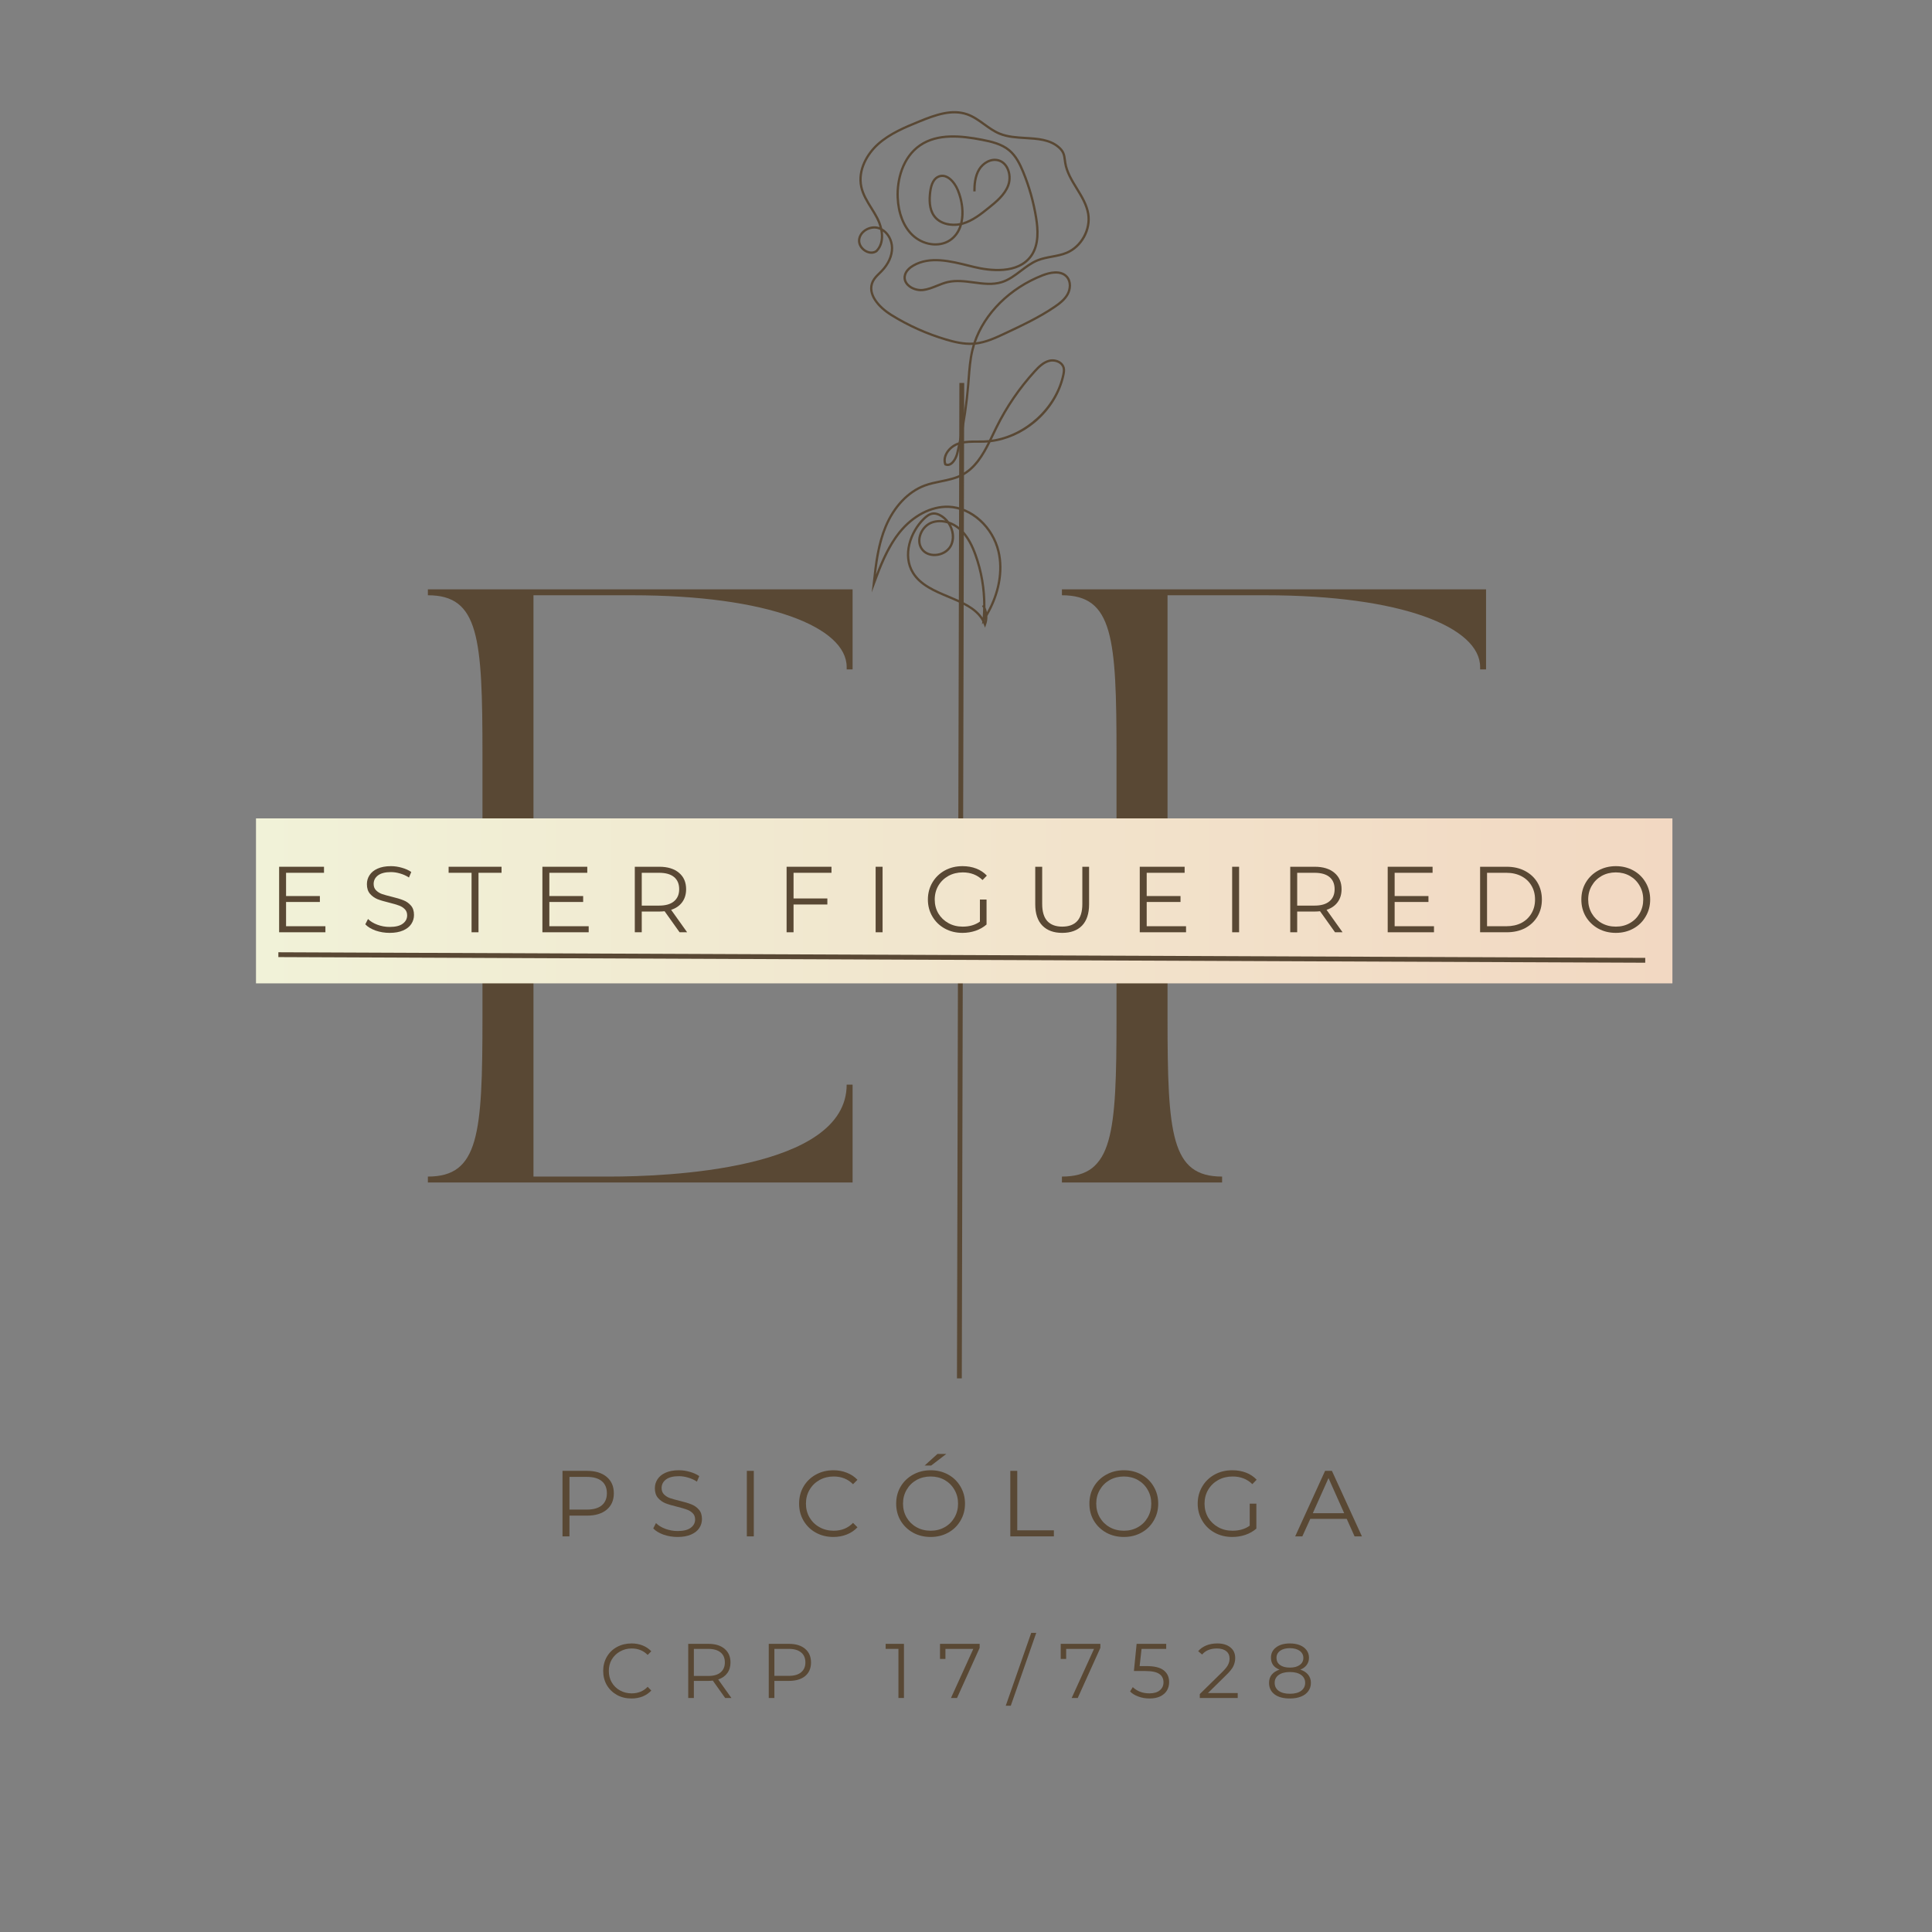<svg width="400" height="400" viewBox="0 0 400 400" fill="none" xmlns="http://www.w3.org/2000/svg">
<rect x="0" y="0" width="400" height="400" fill="#808080" stroke="none"/>
<path d="M198.63 285.38L199.13 79.281" stroke="#594834"/>
<path d="M88.586 123.243C99.148 123.243 99.888 131.962 99.888 156.16V210.686C99.888 234.878 99.148 243.597 88.586 243.597V244.826H176.518V224.561H175.294C175.294 242.248 137.836 243.597 126.169 243.597H110.45V178.019C112.414 175.441 115.482 173.597 119.044 173.717C127.763 173.967 134.028 184.524 149.013 184.524C158.711 184.524 164.732 178.264 164.732 171.019H163.502C163.502 175.316 159.08 178.019 154.414 178.019C143.607 178.019 136.851 170.404 124.695 170.404C119.044 170.404 114.133 172.493 110.45 176.05V123.243H130.836C159.08 123.243 175.294 129.878 175.294 138.102V138.597H176.518V122.014H88.586V123.243Z" fill="#594834"/>
<path d="M219.86 243.597V244.826H253.022V243.597C242.459 243.597 241.725 234.878 241.725 210.686V184.524C241.725 178.753 243.933 173.717 250.319 173.717C259.037 173.717 265.303 184.524 280.287 184.524C289.985 184.524 296.006 178.264 296.006 171.019H294.777C294.777 175.316 290.355 178.019 285.688 178.019C274.881 178.019 268.126 170.404 255.97 170.404C248.6 170.404 243.194 174.331 241.725 177.649V123.243H261.985C290.23 123.243 306.444 129.878 306.444 138.102V138.597H307.673V122.014H219.86V123.243C230.423 123.243 231.162 131.962 231.162 156.16V210.686C231.162 234.878 230.423 243.597 219.86 243.597Z" fill="#594834"/>
<path d="M53 169.438H346.255V203.594H53V169.438Z" fill="url(#paint0_linear_32_280)"/>
<path d="M130.737 351.654C129.623 351.654 128.623 351.415 127.737 350.925C126.847 350.425 126.144 349.748 125.633 348.883C125.133 348.008 124.883 347.029 124.883 345.946C124.883 344.878 125.133 343.904 125.633 343.029C126.144 342.154 126.847 341.477 127.737 340.987C128.639 340.503 129.644 340.258 130.758 340.258C131.592 340.258 132.352 340.399 133.05 340.675C133.758 340.956 134.352 341.357 134.842 341.883L134.092 342.633C133.217 341.748 132.112 341.3 130.779 341.3C129.904 341.3 129.097 341.508 128.362 341.925C127.639 342.331 127.071 342.883 126.654 343.592C126.248 344.29 126.05 345.071 126.05 345.946C126.05 346.821 126.248 347.612 126.654 348.321C127.071 349.029 127.639 349.586 128.362 349.987C129.097 350.394 129.904 350.592 130.779 350.592C132.123 350.592 133.227 350.144 134.092 349.237L134.842 350.008C134.352 350.54 133.758 350.946 133.05 351.237C132.342 351.519 131.571 351.654 130.737 351.654Z" fill="#594834"/>
<path d="M150.137 351.55L147.575 347.946C147.283 347.988 146.981 348.008 146.679 348.008H143.658V351.55H142.491V340.342H146.679C148.106 340.342 149.226 340.691 150.033 341.383C150.835 342.066 151.241 343.003 151.241 344.196C151.241 345.071 151.017 345.811 150.575 346.404C150.142 347.003 149.517 347.441 148.7 347.717L151.429 351.55H150.137ZM146.637 346.988C147.746 346.988 148.595 346.748 149.179 346.258C149.773 345.758 150.075 345.071 150.075 344.196C150.075 343.279 149.773 342.587 149.179 342.113C148.595 341.628 147.746 341.383 146.637 341.383H143.658V346.988H146.637Z" fill="#594834"/>
<path d="M163.351 340.342C164.778 340.342 165.898 340.691 166.705 341.383C167.507 342.066 167.913 343.003 167.913 344.196C167.913 345.394 167.507 346.331 166.705 347.008C165.898 347.675 164.778 348.008 163.351 348.008H160.33V351.55H159.163V340.342H163.351ZM163.309 346.967C164.419 346.967 165.267 346.727 165.851 346.238C166.445 345.753 166.747 345.071 166.747 344.196C166.747 343.279 166.445 342.587 165.851 342.113C165.267 341.628 164.419 341.383 163.309 341.383H160.33V346.967H163.309Z" fill="#594834"/>
<path d="M187.155 340.342V351.55H186.01V341.383H183.364V340.342H187.155Z" fill="#594834"/>
<path d="M202.827 340.342V341.175L198.14 351.55H196.89L201.515 341.383H195.744V343.467H194.619V340.342H202.827Z" fill="#594834"/>
<path d="M213.501 338.071H214.543L209.272 353.154H208.23L213.501 338.071Z" fill="#594834"/>
<path d="M227.819 340.342V341.175L223.132 351.55H221.882L226.507 341.383H220.736V343.467H219.611V340.342H227.819Z" fill="#594834"/>
<path d="M237.389 344.946C239.014 344.946 240.191 345.238 240.931 345.821C241.681 346.404 242.056 347.217 242.056 348.258C242.056 348.915 241.899 349.498 241.597 350.008C241.29 350.508 240.832 350.915 240.222 351.217C239.608 351.508 238.868 351.654 237.993 351.654C237.186 351.654 236.42 351.524 235.701 351.258C234.977 350.998 234.399 350.644 233.972 350.196L234.535 349.3C234.91 349.675 235.394 349.988 235.993 350.238C236.602 350.477 237.264 350.592 237.972 350.592C238.899 350.592 239.618 350.383 240.118 349.967C240.629 349.55 240.889 348.998 240.889 348.3C240.889 347.54 240.597 346.962 240.014 346.571C239.441 346.17 238.483 345.967 237.139 345.967H234.764L235.326 340.342H241.451V341.383H236.347L235.951 344.946H237.389Z" fill="#594834"/>
<path d="M256.257 350.529V351.55H248.403V350.737L253.049 346.175C253.643 345.592 254.049 345.092 254.257 344.675C254.466 344.258 254.57 343.836 254.57 343.404C254.57 342.737 254.341 342.227 253.882 341.862C253.424 341.487 252.778 341.3 251.945 341.3C250.622 341.3 249.601 341.717 248.882 342.55L248.07 341.862C248.497 341.352 249.054 340.956 249.736 340.675C250.414 340.399 251.179 340.258 252.028 340.258C253.164 340.258 254.07 340.529 254.736 341.071C255.403 341.602 255.736 342.336 255.736 343.279C255.736 343.852 255.611 344.404 255.361 344.946C255.111 345.477 254.622 346.086 253.903 346.779L250.091 350.529H256.257Z" fill="#594834"/>
<path d="M269.22 345.675C269.928 345.915 270.47 346.269 270.845 346.737C271.22 347.211 271.408 347.774 271.408 348.425C271.408 349.081 271.225 349.649 270.866 350.133C270.517 350.623 270.017 350.998 269.366 351.258C268.71 351.524 267.939 351.654 267.053 351.654C265.705 351.654 264.647 351.373 263.887 350.8C263.121 350.217 262.741 349.425 262.741 348.425C262.741 347.758 262.918 347.196 263.283 346.737C263.658 346.269 264.199 345.915 264.908 345.675C264.324 345.456 263.876 345.133 263.574 344.717C263.283 344.29 263.137 343.79 263.137 343.217C263.137 342.316 263.491 341.602 264.199 341.071C264.908 340.529 265.856 340.258 267.053 340.258C267.845 340.258 268.533 340.378 269.116 340.612C269.71 340.852 270.178 341.196 270.512 341.654C270.845 342.102 271.012 342.623 271.012 343.217C271.012 343.79 270.85 344.29 270.533 344.717C270.225 345.133 269.788 345.456 269.22 345.675ZM264.283 343.237C264.283 343.862 264.522 344.357 265.012 344.717C265.512 345.081 266.189 345.258 267.053 345.258C267.913 345.258 268.595 345.081 269.095 344.717C269.595 344.357 269.845 343.873 269.845 343.258C269.845 342.633 269.585 342.144 269.074 341.779C268.574 341.42 267.897 341.237 267.053 341.237C266.205 341.237 265.533 341.42 265.033 341.779C264.533 342.144 264.283 342.628 264.283 343.237ZM267.053 350.675C268.053 350.675 268.83 350.477 269.387 350.071C269.939 349.654 270.22 349.102 270.22 348.404C270.22 347.727 269.939 347.185 269.387 346.779C268.83 346.378 268.053 346.175 267.053 346.175C266.08 346.175 265.309 346.378 264.741 346.779C264.184 347.185 263.908 347.727 263.908 348.404C263.908 349.112 264.184 349.67 264.741 350.071C265.293 350.477 266.064 350.675 267.053 350.675Z" fill="#594834"/>
<path d="M67.373 191.766V193.016H57.79V179.453H67.082V180.703H59.227V185.516H66.227V186.745H59.227V191.766H67.373Z" fill="#594834"/>
<path d="M80.671 193.141C79.655 193.141 78.681 192.984 77.754 192.661C76.838 192.328 76.129 191.901 75.629 191.37L76.192 190.266C76.676 190.755 77.322 191.151 78.129 191.453C78.947 191.76 79.796 191.911 80.671 191.911C81.879 191.911 82.78 191.693 83.379 191.245C83.989 190.802 84.296 190.224 84.296 189.516C84.296 188.974 84.129 188.547 83.796 188.224C83.473 187.891 83.072 187.641 82.588 187.474C82.114 187.297 81.452 187.099 80.609 186.891C79.577 186.641 78.76 186.401 78.15 186.161C77.551 185.911 77.036 185.547 76.609 185.057C76.176 184.557 75.963 183.891 75.963 183.057C75.963 182.38 76.14 181.76 76.504 181.203C76.864 180.635 77.411 180.182 78.15 179.849C78.9 179.505 79.827 179.328 80.942 179.328C81.718 179.328 82.473 179.443 83.213 179.661C83.963 179.87 84.609 180.161 85.15 180.536L84.671 181.682C84.098 181.307 83.489 181.031 82.838 180.849C82.197 180.656 81.567 180.557 80.942 180.557C79.76 180.557 78.864 180.786 78.254 181.245C77.655 181.703 77.359 182.297 77.359 183.016C77.359 183.557 77.525 183.995 77.859 184.328C78.192 184.661 78.598 184.922 79.088 185.099C79.588 185.266 80.26 185.453 81.109 185.661C82.109 185.901 82.911 186.141 83.525 186.391C84.135 186.63 84.65 186.99 85.067 187.474C85.494 187.948 85.713 188.599 85.713 189.432C85.713 190.115 85.525 190.74 85.15 191.307C84.786 191.865 84.223 192.307 83.463 192.641C82.697 192.974 81.765 193.141 80.671 193.141Z" fill="#594834"/>
<path d="M97.632 180.703H92.882V179.453H103.84V180.703H99.069V193.016H97.632V180.703Z" fill="#594834"/>
<path d="M121.882 191.766V193.016H112.298V179.453H121.59V180.703H113.736V185.516H120.736V186.745H113.736V191.766H121.882Z" fill="#594834"/>
<path d="M140.7 193.016L137.596 188.661C137.247 188.703 136.888 188.724 136.513 188.724H132.867V193.016H131.429V179.453H136.513C138.231 179.453 139.586 179.87 140.575 180.703C141.56 181.526 142.054 182.656 142.054 184.099C142.054 185.156 141.783 186.052 141.242 186.786C140.7 187.526 139.935 188.052 138.95 188.37L142.263 193.016H140.7ZM136.471 187.495C137.815 187.495 138.846 187.198 139.554 186.599C140.263 186.005 140.617 185.172 140.617 184.099C140.617 183.005 140.263 182.161 139.554 181.578C138.846 180.995 137.815 180.703 136.471 180.703H132.867V187.495H136.471Z" fill="#594834"/>
<path d="M340.63 198.82L57.633 197.655" stroke="#594834"/>
<path d="M164.295 180.703V186.016H171.295V187.266H164.295V193.016H162.857V179.453H172.149V180.703H164.295Z" fill="#594834"/>
<path d="M181.292 179.453H182.729V193.016H181.292V179.453Z" fill="#594834"/>
<path d="M202.88 186.245H204.255V191.411C203.614 191.969 202.859 192.401 201.984 192.703C201.12 192.995 200.219 193.141 199.276 193.141C197.911 193.141 196.693 192.844 195.609 192.245C194.526 191.651 193.672 190.823 193.047 189.766C192.422 188.714 192.109 187.536 192.109 186.245C192.109 184.943 192.422 183.76 193.047 182.703C193.672 181.651 194.526 180.823 195.609 180.224C196.693 179.63 197.911 179.328 199.276 179.328C200.318 179.328 201.266 179.495 202.13 179.828C202.989 180.161 203.719 180.651 204.318 181.286L203.422 182.203C202.349 181.151 200.989 180.62 199.338 180.62C198.239 180.62 197.245 180.865 196.359 181.349C195.484 181.839 194.786 182.51 194.276 183.37C193.776 184.219 193.526 185.177 193.526 186.245C193.526 187.302 193.776 188.26 194.276 189.12C194.786 189.969 195.484 190.635 196.359 191.12C197.234 191.609 198.219 191.849 199.318 191.849C200.719 191.849 201.906 191.505 202.88 190.807V186.245Z" fill="#594834"/>
<path d="M219.92 193.141C218.17 193.141 216.8 192.641 215.816 191.641C214.826 190.63 214.337 189.156 214.337 187.224V179.453H215.774V187.161C215.774 188.745 216.129 189.927 216.837 190.703C217.556 191.469 218.587 191.849 219.92 191.849C221.28 191.849 222.316 191.469 223.024 190.703C223.733 189.927 224.087 188.745 224.087 187.161V179.453H225.483V187.224C225.483 189.156 224.993 190.63 224.024 191.641C223.05 192.641 221.681 193.141 219.92 193.141Z" fill="#594834"/>
<path d="M245.557 191.766V193.016H235.974V179.453H245.266V180.703H237.412V185.516H244.412V186.745H237.412V191.766H245.557Z" fill="#594834"/>
<path d="M255.105 179.453H256.543V193.016H255.105V179.453Z" fill="#594834"/>
<path d="M276.402 193.016L273.298 188.661C272.949 188.703 272.589 188.724 272.214 188.724H268.569V193.016H267.131V179.453H272.214C273.933 179.453 275.287 179.87 276.277 180.703C277.261 181.526 277.756 182.656 277.756 184.099C277.756 185.156 277.485 186.052 276.944 186.786C276.402 187.526 275.636 188.052 274.652 188.37L277.964 193.016H276.402ZM272.173 187.495C273.517 187.495 274.548 187.198 275.256 186.599C275.964 186.005 276.319 185.172 276.319 184.099C276.319 183.005 275.964 182.161 275.256 181.578C274.548 180.995 273.517 180.703 272.173 180.703H268.569V187.495H272.173Z" fill="#594834"/>
<path d="M296.891 191.766V193.016H287.308V179.453H296.599V180.703H288.745V185.516H295.745V186.745H288.745V191.766H296.891Z" fill="#594834"/>
<path d="M306.439 179.453H311.959C313.386 179.453 314.652 179.745 315.751 180.328C316.845 180.901 317.699 181.698 318.314 182.724C318.923 183.755 319.23 184.927 319.23 186.245C319.23 187.552 318.923 188.719 318.314 189.745C317.699 190.776 316.845 191.578 315.751 192.161C314.652 192.734 313.386 193.016 311.959 193.016H306.439V179.453ZM311.876 191.766C313.069 191.766 314.11 191.536 315.001 191.078C315.886 190.609 316.574 189.953 317.064 189.12C317.564 188.286 317.814 187.328 317.814 186.245C317.814 185.151 317.564 184.182 317.064 183.349C316.574 182.516 315.886 181.87 315.001 181.411C314.11 180.943 313.069 180.703 311.876 180.703H307.876V191.766H311.876Z" fill="#594834"/>
<path d="M334.546 193.141C333.197 193.141 331.974 192.844 330.88 192.245C329.796 191.635 328.942 190.807 328.317 189.766C327.703 188.714 327.401 187.536 327.401 186.245C327.401 184.943 327.703 183.766 328.317 182.724C328.942 181.672 329.796 180.844 330.88 180.245C331.974 179.635 333.197 179.328 334.546 179.328C335.88 179.328 337.088 179.63 338.171 180.224C339.255 180.823 340.099 181.651 340.713 182.703C341.338 183.76 341.651 184.943 341.651 186.245C341.651 187.536 341.338 188.714 340.713 189.766C340.099 190.823 339.255 191.651 338.171 192.245C337.088 192.844 335.88 193.141 334.546 193.141ZM334.546 191.849C335.614 191.849 336.578 191.609 337.442 191.12C338.302 190.635 338.974 189.969 339.463 189.12C339.963 188.26 340.213 187.302 340.213 186.245C340.213 185.177 339.963 184.219 339.463 183.37C338.974 182.51 338.302 181.839 337.442 181.349C336.578 180.865 335.614 180.62 334.546 180.62C333.463 180.62 332.484 180.865 331.609 181.349C330.744 181.839 330.067 182.51 329.567 183.37C329.067 184.219 328.817 185.177 328.817 186.245C328.817 187.302 329.067 188.26 329.567 189.12C330.067 189.969 330.744 190.635 331.609 191.12C332.484 191.609 333.463 191.849 334.546 191.849Z" fill="#594834"/>
<path d="M121.545 304.525C123.264 304.525 124.618 304.941 125.608 305.775C126.592 306.598 127.087 307.728 127.087 309.17C127.087 310.618 126.592 311.749 125.608 312.566C124.618 313.389 123.264 313.795 121.545 313.795H117.899V318.087H116.462V304.525H121.545ZM121.504 312.545C122.847 312.545 123.879 312.254 124.587 311.67C125.295 311.077 125.649 310.243 125.649 309.17C125.649 308.077 125.295 307.233 124.587 306.65C123.879 306.066 122.847 305.775 121.504 305.775H117.899V312.545H121.504Z" fill="#594834"/>
<path d="M140.291 318.212C139.276 318.212 138.302 318.056 137.375 317.733C136.458 317.4 135.75 316.973 135.25 316.441L135.812 315.337C136.297 315.827 136.942 316.223 137.75 316.525C138.567 316.832 139.416 316.983 140.291 316.983C141.5 316.983 142.401 316.764 143 316.316C143.609 315.874 143.916 315.295 143.916 314.587C143.916 314.045 143.75 313.618 143.416 313.295C143.094 312.962 142.692 312.712 142.208 312.545C141.734 312.368 141.073 312.17 140.229 311.962C139.198 311.712 138.38 311.473 137.771 311.233C137.172 310.983 136.656 310.618 136.229 310.129C135.797 309.629 135.583 308.962 135.583 308.129C135.583 307.452 135.76 306.832 136.125 306.275C136.484 305.707 137.031 305.254 137.771 304.92C138.521 304.577 139.448 304.4 140.562 304.4C141.338 304.4 142.094 304.514 142.833 304.733C143.583 304.941 144.229 305.233 144.771 305.608L144.291 306.754C143.719 306.379 143.109 306.103 142.458 305.92C141.817 305.728 141.187 305.629 140.562 305.629C139.38 305.629 138.484 305.858 137.875 306.316C137.276 306.775 136.979 307.368 136.979 308.087C136.979 308.629 137.146 309.066 137.479 309.4C137.812 309.733 138.219 309.993 138.708 310.17C139.208 310.337 139.88 310.525 140.729 310.733C141.729 310.973 142.531 311.212 143.146 311.462C143.755 311.702 144.271 312.061 144.687 312.545C145.114 313.019 145.333 313.67 145.333 314.504C145.333 315.186 145.146 315.811 144.771 316.379C144.406 316.936 143.844 317.379 143.083 317.712C142.317 318.045 141.385 318.212 140.291 318.212Z" fill="#594834"/>
<path d="M154.627 304.525H156.065V318.087H154.627V304.525Z" fill="#594834"/>
<path d="M172.549 318.212C171.2 318.212 169.986 317.915 168.903 317.316C167.83 316.723 166.986 315.894 166.361 314.837C165.747 313.785 165.445 312.608 165.445 311.316C165.445 310.014 165.747 308.832 166.361 307.775C166.986 306.723 167.841 305.894 168.924 305.295C170.007 304.702 171.221 304.4 172.57 304.4C173.57 304.4 174.492 304.577 175.341 304.92C176.2 305.254 176.929 305.743 177.528 306.379L176.611 307.295C175.554 306.228 174.221 305.691 172.611 305.691C171.528 305.691 170.549 305.936 169.674 306.42C168.799 306.91 168.111 307.582 167.611 308.441C167.111 309.29 166.861 310.249 166.861 311.316C166.861 312.374 167.111 313.332 167.611 314.191C168.111 315.04 168.799 315.707 169.674 316.191C170.549 316.681 171.528 316.92 172.611 316.92C174.236 316.92 175.57 316.379 176.611 315.295L177.528 316.212C176.929 316.853 176.2 317.348 175.341 317.691C174.476 318.04 173.549 318.212 172.549 318.212Z" fill="#594834"/>
<path d="M192.69 318.212C191.341 318.212 190.117 317.915 189.023 317.316C187.94 316.707 187.085 315.879 186.46 314.837C185.846 313.785 185.544 312.608 185.544 311.316C185.544 310.014 185.846 308.837 186.46 307.795C187.085 306.743 187.94 305.915 189.023 305.316C190.117 304.707 191.341 304.4 192.69 304.4C194.023 304.4 195.231 304.702 196.315 305.295C197.398 305.894 198.242 306.723 198.856 307.775C199.481 308.832 199.794 310.014 199.794 311.316C199.794 312.608 199.481 313.785 198.856 314.837C198.242 315.894 197.398 316.723 196.315 317.316C195.231 317.915 194.023 318.212 192.69 318.212ZM192.69 316.92C193.757 316.92 194.721 316.681 195.585 316.191C196.445 315.707 197.117 315.04 197.606 314.191C198.106 313.332 198.356 312.374 198.356 311.316C198.356 310.249 198.106 309.29 197.606 308.441C197.117 307.582 196.445 306.91 195.585 306.42C194.721 305.936 193.757 305.691 192.69 305.691C191.606 305.691 190.627 305.936 189.752 306.42C188.887 306.91 188.21 307.582 187.71 308.441C187.21 309.29 186.96 310.249 186.96 311.316C186.96 312.374 187.21 313.332 187.71 314.191C188.21 315.04 188.887 315.707 189.752 316.191C190.627 316.681 191.606 316.92 192.69 316.92ZM194.085 301.025H195.919L192.794 303.42H191.44L194.085 301.025Z" fill="#594834"/>
<path d="M209.174 304.525H210.612V316.837H218.195V318.087H209.174V304.525Z" fill="#594834"/>
<path d="M232.694 318.212C231.345 318.212 230.121 317.915 229.027 317.316C227.944 316.707 227.09 315.879 226.465 314.837C225.85 313.785 225.548 312.608 225.548 311.316C225.548 310.014 225.85 308.837 226.465 307.795C227.09 306.743 227.944 305.915 229.027 305.316C230.121 304.707 231.345 304.4 232.694 304.4C234.027 304.4 235.235 304.702 236.319 305.295C237.402 305.894 238.246 306.723 238.86 307.775C239.485 308.832 239.798 310.014 239.798 311.316C239.798 312.608 239.485 313.785 238.86 314.837C238.246 315.894 237.402 316.723 236.319 317.316C235.235 317.915 234.027 318.212 232.694 318.212ZM232.694 316.92C233.762 316.92 234.725 316.681 235.59 316.191C236.449 315.707 237.121 315.04 237.61 314.191C238.11 313.332 238.36 312.374 238.36 311.316C238.36 310.249 238.11 309.29 237.61 308.441C237.121 307.582 236.449 306.91 235.59 306.42C234.725 305.936 233.762 305.691 232.694 305.691C231.61 305.691 230.631 305.936 229.756 306.42C228.892 306.91 228.215 307.582 227.715 308.441C227.215 309.29 226.965 310.249 226.965 311.316C226.965 312.374 227.215 313.332 227.715 314.191C228.215 315.04 228.892 315.707 229.756 316.191C230.631 316.681 231.61 316.92 232.694 316.92Z" fill="#594834"/>
<path d="M258.741 311.316H260.116V316.483C259.475 317.04 258.72 317.473 257.845 317.775C256.981 318.066 256.079 318.212 255.137 318.212C253.772 318.212 252.553 317.915 251.47 317.316C250.387 316.723 249.533 315.894 248.908 314.837C248.283 313.785 247.97 312.608 247.97 311.316C247.97 310.014 248.283 308.832 248.908 307.775C249.533 306.723 250.387 305.894 251.47 305.295C252.553 304.702 253.772 304.4 255.137 304.4C256.178 304.4 257.126 304.566 257.991 304.9C258.85 305.233 259.579 305.723 260.178 306.358L259.283 307.275C258.21 306.223 256.85 305.691 255.199 305.691C254.1 305.691 253.106 305.936 252.22 306.42C251.345 306.91 250.647 307.582 250.137 308.441C249.637 309.29 249.387 310.249 249.387 311.316C249.387 312.374 249.637 313.332 250.137 314.191C250.647 315.04 251.345 315.707 252.22 316.191C253.095 316.681 254.079 316.92 255.178 316.92C256.579 316.92 257.767 316.577 258.741 315.879V311.316Z" fill="#594834"/>
<path d="M278.823 314.462H271.281L269.635 318.087H268.156L274.344 304.525H275.76L281.969 318.087H280.448L278.823 314.462ZM278.302 313.295L275.052 306.025L271.802 313.295H278.302Z" fill="#594834"/>
<path d="M203.937 129.95L203.708 129.369C203.653 129.227 203.594 129.09 203.53 128.957L203.312 129.293L203.374 128.652C202.029 126.176 199.233 125.006 196.29 123.775C193.407 122.568 190.426 121.322 188.827 118.724C186.527 114.981 188.272 110.026 191.083 107.264C191.608 106.748 192.323 106.147 193.202 106.078C193.771 106.035 194.391 106.221 195.045 106.634C195.589 106.978 196.073 107.437 196.468 107.974C197.284 108.243 198.075 108.681 198.77 109.276C200.609 110.847 201.594 113.163 202.177 114.768C203.446 118.274 204.074 122.031 204.026 125.768C204.163 126.079 204.266 126.403 204.335 126.737C206.628 122.583 207.416 118.098 206.497 114.217C205.314 109.213 200.965 105.319 196.382 105.16C192.866 105.037 189.141 106.99 186.42 110.38C183.869 113.557 182.356 117.628 181.139 120.9L180.485 122.66L180.68 120.793C181.132 116.467 181.627 112.59 183.147 108.941C184.897 104.74 187.894 101.592 191.371 100.302C192.459 99.899 193.615 99.662 194.731 99.434C196.202 99.133 197.724 98.824 199.057 98.126C201.609 96.789 203.168 94.281 204.514 91.614C204.261 91.636 204.005 91.651 203.75 91.659C203.288 91.676 202.815 91.674 202.36 91.673C201.19 91.669 199.984 91.666 198.864 91.967C198.728 92.598 198.585 93.228 198.437 93.856C198.209 94.814 197.615 95.958 196.798 96.351C196.414 96.536 196.006 96.536 195.62 96.351L195.532 96.309L195.499 96.218C195.24 95.511 195.291 94.737 195.642 93.98C196.115 92.962 197.099 92.079 198.209 91.674C198.291 91.644 198.374 91.616 198.457 91.589C199.304 87.606 199.9 83.549 200.234 79.501C200.264 79.121 200.293 78.743 200.323 78.364C200.469 76.434 200.622 74.436 201.077 72.515C201.164 72.142 201.265 71.771 201.378 71.403C199.42 71.499 197.495 71.026 195.855 70.54C191.828 69.352 187.978 67.625 184.41 65.412C181.77 63.777 179.164 60.892 180.502 58.148C180.84 57.458 181.387 56.921 181.918 56.402C182.075 56.247 182.238 56.086 182.393 55.927C183.735 54.526 184.465 52.891 184.448 51.322C184.435 49.94 183.773 48.654 182.774 47.927C182.996 49.455 182.757 51.023 181.632 52.152L181.599 52.18C180.885 52.676 179.941 52.669 179.075 52.164C178.114 51.603 177.552 50.615 177.639 49.645C177.716 48.805 178.207 48.019 178.988 47.489C179.874 46.886 180.971 46.694 181.924 46.978C181.985 46.995 182.044 47.015 182.104 47.037C181.929 46.404 181.684 45.798 181.407 45.261C181.048 44.565 180.621 43.879 180.208 43.214C179.337 41.812 178.433 40.362 178.084 38.71C177.323 35.106 179.387 31.703 181.575 29.718C184.065 27.458 187.33 26.121 190.211 24.939C193.699 23.51 197.092 22.321 200.321 23.446C201.648 23.908 202.8 24.739 203.915 25.544C204.9 26.256 205.92 26.991 207.041 27.451C208.665 28.116 210.532 28.227 212.338 28.336C214.851 28.487 217.449 28.642 219.37 30.314C219.817 30.702 220.129 31.097 220.327 31.52C220.571 32.037 220.639 32.599 220.708 33.142C220.73 33.318 220.754 33.501 220.782 33.676C221.084 35.553 222.124 37.244 223.128 38.88C224.157 40.554 225.222 42.285 225.541 44.253C225.804 45.882 225.48 47.626 224.629 49.166C223.778 50.708 222.473 51.908 220.957 52.55C219.953 52.973 218.875 53.176 217.832 53.371C216.848 53.556 215.83 53.745 214.902 54.123C213.672 54.62 212.573 55.453 211.508 56.259C210.27 57.196 208.989 58.167 207.476 58.642C205.552 59.246 203.519 58.976 201.551 58.712C199.801 58.479 197.991 58.239 196.291 58.628C195.544 58.798 194.809 59.095 194.097 59.381C193.143 59.765 192.157 60.163 191.104 60.279C189.917 60.412 188.586 59.96 187.791 59.152C187.232 58.586 186.984 57.906 187.074 57.188C187.227 55.943 188.347 55.132 189 54.76C192.512 52.756 196.857 53.836 200.689 54.788C201.03 54.874 201.369 54.958 201.703 55.038C204.907 55.817 210.677 56.563 213.318 52.808C214.92 50.533 214.64 47.364 214.289 45.18C213.77 41.936 212.873 38.75 211.626 35.714C210.961 34.096 210.158 32.442 208.791 31.3C207.268 30.027 205.201 29.547 203.215 29.164C198.997 28.353 194.206 27.849 190.644 30.27C187.063 32.705 185.946 37.343 186.094 40.871C186.226 44.041 187.267 46.728 189.024 48.439C191.126 50.486 194.338 50.975 196.498 49.576C197.552 48.891 198.244 47.875 198.634 46.69C196.763 46.998 194.461 46.575 193.212 44.856C192.085 43.303 192.176 41.222 192.34 39.791C192.565 37.869 193.239 36.693 194.345 36.297C196.113 35.666 197.761 37.414 198.541 39.308C199.319 41.194 199.651 43.324 199.453 45.155C199.42 45.462 199.373 45.759 199.311 46.046C201.327 45.447 203.072 44.04 204.615 42.795C206.049 41.639 207.834 40.2 208.534 38.258C208.922 37.18 208.845 35.887 208.331 34.883C208.071 34.373 207.58 33.716 206.719 33.449C206.699 33.443 206.679 33.436 206.657 33.431C205.179 33.011 203.666 33.997 202.936 35.189C202.091 36.564 201.982 38.285 201.982 39.63L201.507 39.632C201.507 38.223 201.623 36.416 202.529 34.939C203.356 33.595 205.082 32.489 206.788 32.972C207.627 33.209 208.309 33.797 208.754 34.665C209.327 35.783 209.414 37.222 208.983 38.418C208.237 40.485 206.393 41.971 204.912 43.165C203.305 44.461 201.485 45.931 199.329 46.537C199.279 46.55 199.23 46.563 199.178 46.575C198.755 48.053 197.932 49.213 196.756 49.976C194.416 51.494 190.948 50.98 188.691 48.782C186.848 46.987 185.758 44.184 185.619 40.891C185.466 37.234 186.634 32.422 190.379 29.876C194.083 27.355 198.993 27.866 203.307 28.695C205.354 29.09 207.49 29.587 209.097 30.932C210.544 32.141 211.379 33.857 212.067 35.531C213.328 38.603 214.235 41.823 214.761 45.103C215.123 47.37 215.41 50.664 213.708 53.082C210.904 57.068 204.912 56.309 201.591 55.502C201.255 55.421 200.916 55.336 200.575 55.252C196.646 54.274 192.582 53.265 189.235 55.174C188.66 55.502 187.676 56.209 187.546 57.246C187.457 57.965 187.815 58.497 188.131 58.818C188.827 59.525 190.003 59.923 191.052 59.806C192.04 59.696 192.953 59.329 193.92 58.939C194.647 58.645 195.401 58.341 196.184 58.163C197.969 57.754 199.821 58.002 201.613 58.24C203.618 58.508 205.51 58.759 207.334 58.187C208.769 57.737 209.96 56.833 211.221 55.878C212.309 55.055 213.436 54.202 214.722 53.68C215.696 53.285 216.737 53.09 217.744 52.902C218.762 52.711 219.817 52.514 220.77 52.11C223.689 50.877 225.576 47.459 225.069 44.33C224.765 42.455 223.727 40.764 222.722 39.13C221.694 37.454 220.628 35.723 220.31 33.753C220.28 33.57 220.257 33.382 220.235 33.202C220.168 32.672 220.105 32.173 219.895 31.723C219.726 31.362 219.451 31.018 219.056 30.675C217.258 29.108 214.853 28.966 212.307 28.813C210.464 28.702 208.556 28.588 206.86 27.893C205.686 27.411 204.644 26.659 203.634 25.931C202.548 25.147 201.425 24.336 200.162 23.896C197.094 22.825 193.789 23.989 190.389 25.381C187.405 26.603 184.321 27.868 181.892 30.071C179.804 31.966 177.829 35.206 178.549 38.611C178.88 40.181 179.76 41.595 180.61 42.962C181.028 43.633 181.461 44.328 181.829 45.041C182.175 45.711 182.472 46.485 182.655 47.287C183.988 48.033 184.907 49.611 184.923 51.319C184.938 53.011 184.161 54.765 182.734 56.257C182.576 56.424 182.41 56.585 182.248 56.743C181.725 57.257 181.229 57.742 180.929 58.358C179.728 60.815 182.188 63.476 184.658 65.007C188.191 67.199 192.001 68.907 195.989 70.084C197.64 70.572 199.583 71.049 201.53 70.918C203.582 64.798 208.89 59.475 215.743 56.79C217.127 56.247 219.655 55.574 221.051 57.152C222.031 58.261 221.845 59.93 221.257 61.013C220.626 62.175 219.543 63.011 218.468 63.74C215.234 65.938 211.649 67.619 208.182 69.244C206.284 70.134 204.138 71.138 201.885 71.367C201.754 71.781 201.638 72.201 201.537 72.624C201.09 74.51 200.941 76.488 200.795 78.401C200.765 78.78 200.736 79.16 200.706 79.539C200.377 83.527 199.796 87.522 198.971 91.448C200.08 91.189 201.235 91.194 202.358 91.198C202.812 91.198 203.278 91.199 203.732 91.184C204.076 91.172 204.42 91.147 204.763 91.112C204.983 90.667 205.196 90.22 205.411 89.774C205.631 89.315 205.858 88.842 206.084 88.385C208.185 84.135 210.872 80.202 214.067 76.701C214.893 75.798 215.881 74.805 217.167 74.475C217.922 74.28 218.801 74.409 219.459 74.807C219.988 75.128 220.334 75.585 220.461 76.127C220.582 76.648 220.49 77.18 220.394 77.637C219.613 81.341 217.483 84.815 214.395 87.418C211.666 89.715 208.4 91.159 205.073 91.557C203.663 94.393 202.039 97.102 199.275 98.549C197.882 99.278 196.327 99.595 194.824 99.902C193.724 100.127 192.587 100.359 191.534 100.75C188.181 101.993 185.283 105.046 183.583 109.124C182.311 112.182 181.765 115.423 181.355 118.968C182.477 116.043 183.894 112.762 186.045 110.082C188.861 106.574 192.732 104.555 196.395 104.683C198.795 104.767 201.195 105.81 203.149 107.617C205.025 109.351 206.378 111.655 206.957 114.107C207.945 118.279 207.025 123.115 204.43 127.526C204.457 128.151 204.367 128.781 204.15 129.363L203.937 129.95ZM203.831 128.497C203.848 128.527 203.863 128.557 203.88 128.589C203.893 128.514 203.906 128.438 203.918 128.363C203.893 128.403 203.868 128.44 203.843 128.48L203.831 128.497ZM193.976 106.649C193.717 106.569 193.47 106.537 193.237 106.555C192.513 106.611 191.884 107.145 191.417 107.605C188.737 110.238 187.061 114.943 189.234 118.474C190.752 120.941 193.66 122.158 196.474 123.335C199.156 124.457 201.915 125.612 203.45 127.864C203.505 127.201 203.537 126.534 203.549 125.869C203.48 125.723 203.403 125.582 203.317 125.446L203.552 125.297C203.545 121.77 202.927 118.237 201.73 114.933C201.166 113.378 200.216 111.136 198.463 109.64C198.018 109.259 197.484 108.918 196.898 108.656C197.055 108.95 197.186 109.259 197.289 109.576C197.7 110.857 197.604 112.14 197.02 113.191C196.39 114.326 195.101 115.074 193.66 115.139C192.374 115.196 191.272 114.696 190.641 113.764C190.087 112.946 189.947 111.908 190.25 110.842C190.592 109.626 191.479 108.565 192.56 108.077C193.499 107.652 194.592 107.561 195.68 107.769C195.417 107.494 195.119 107.247 194.792 107.041C194.508 106.859 194.236 106.73 193.976 106.649ZM196.179 108.384C195.077 108.043 193.865 108.008 192.757 108.51C191.798 108.943 191.012 109.885 190.706 110.97C190.444 111.898 190.56 112.795 191.034 113.494C191.571 114.286 192.52 114.711 193.638 114.661C194.898 114.604 196.061 113.937 196.604 112.96C197.361 111.596 197.128 109.769 196.179 108.384ZM195.914 95.958C196.144 96.042 196.365 96.029 196.594 95.919C197.264 95.597 197.779 94.566 197.974 93.745C198.1 93.209 198.222 92.672 198.342 92.133C197.358 92.501 196.491 93.283 196.075 94.18C195.793 94.784 195.737 95.397 195.914 95.958ZM218.688 74.978C218.236 74.839 217.736 74.819 217.286 74.935C216.127 75.232 215.201 76.167 214.42 77.022C211.254 80.49 208.593 84.383 206.512 88.595C206.287 89.048 206.061 89.522 205.841 89.978C205.671 90.331 205.502 90.685 205.329 91.04C212.243 90.057 218.485 84.399 219.931 77.536C220.016 77.129 220.099 76.659 220 76.234C219.875 75.709 219.504 75.39 219.214 75.213C219.053 75.116 218.875 75.037 218.688 74.978ZM219.627 56.788C218.411 56.41 216.871 56.858 215.918 57.231C209.268 59.837 204.105 64.962 202.051 70.868C204.141 70.611 206.091 69.698 207.98 68.811C211.431 67.194 214.999 65.52 218.203 63.345C219.227 62.648 220.258 61.856 220.841 60.783C221.351 59.844 221.524 58.403 220.696 57.466C220.398 57.129 220.03 56.914 219.627 56.788ZM181.827 47.445C181.814 47.442 181.802 47.437 181.788 47.433C180.982 47.195 180.012 47.366 179.254 47.88C178.593 48.33 178.176 48.988 178.114 49.685C178.034 50.58 178.658 51.366 179.315 51.749C180.01 52.155 180.756 52.174 181.311 51.799C182.395 50.699 182.542 49.116 182.24 47.606C182.106 47.544 181.968 47.489 181.827 47.445ZM195.636 36.725C195.27 36.611 194.889 36.606 194.505 36.744C193.583 37.073 193.014 38.116 192.814 39.843C192.658 41.194 192.567 43.153 193.596 44.57C194.775 46.194 197.022 46.533 198.782 46.176C199.299 44.097 198.975 41.603 198.102 39.486C197.586 38.236 196.674 37.048 195.636 36.725Z" fill="#594834"/>
<defs>
<linearGradient id="paint0_linear_32_280" x1="53" y1="186.516" x2="346.255" y2="186.516" gradientUnits="userSpaceOnUse">
<stop stop-color="#F1F2D8"/>
<stop offset="1" stop-color="#F2D8C2"/>
</linearGradient>
</defs>
</svg>
